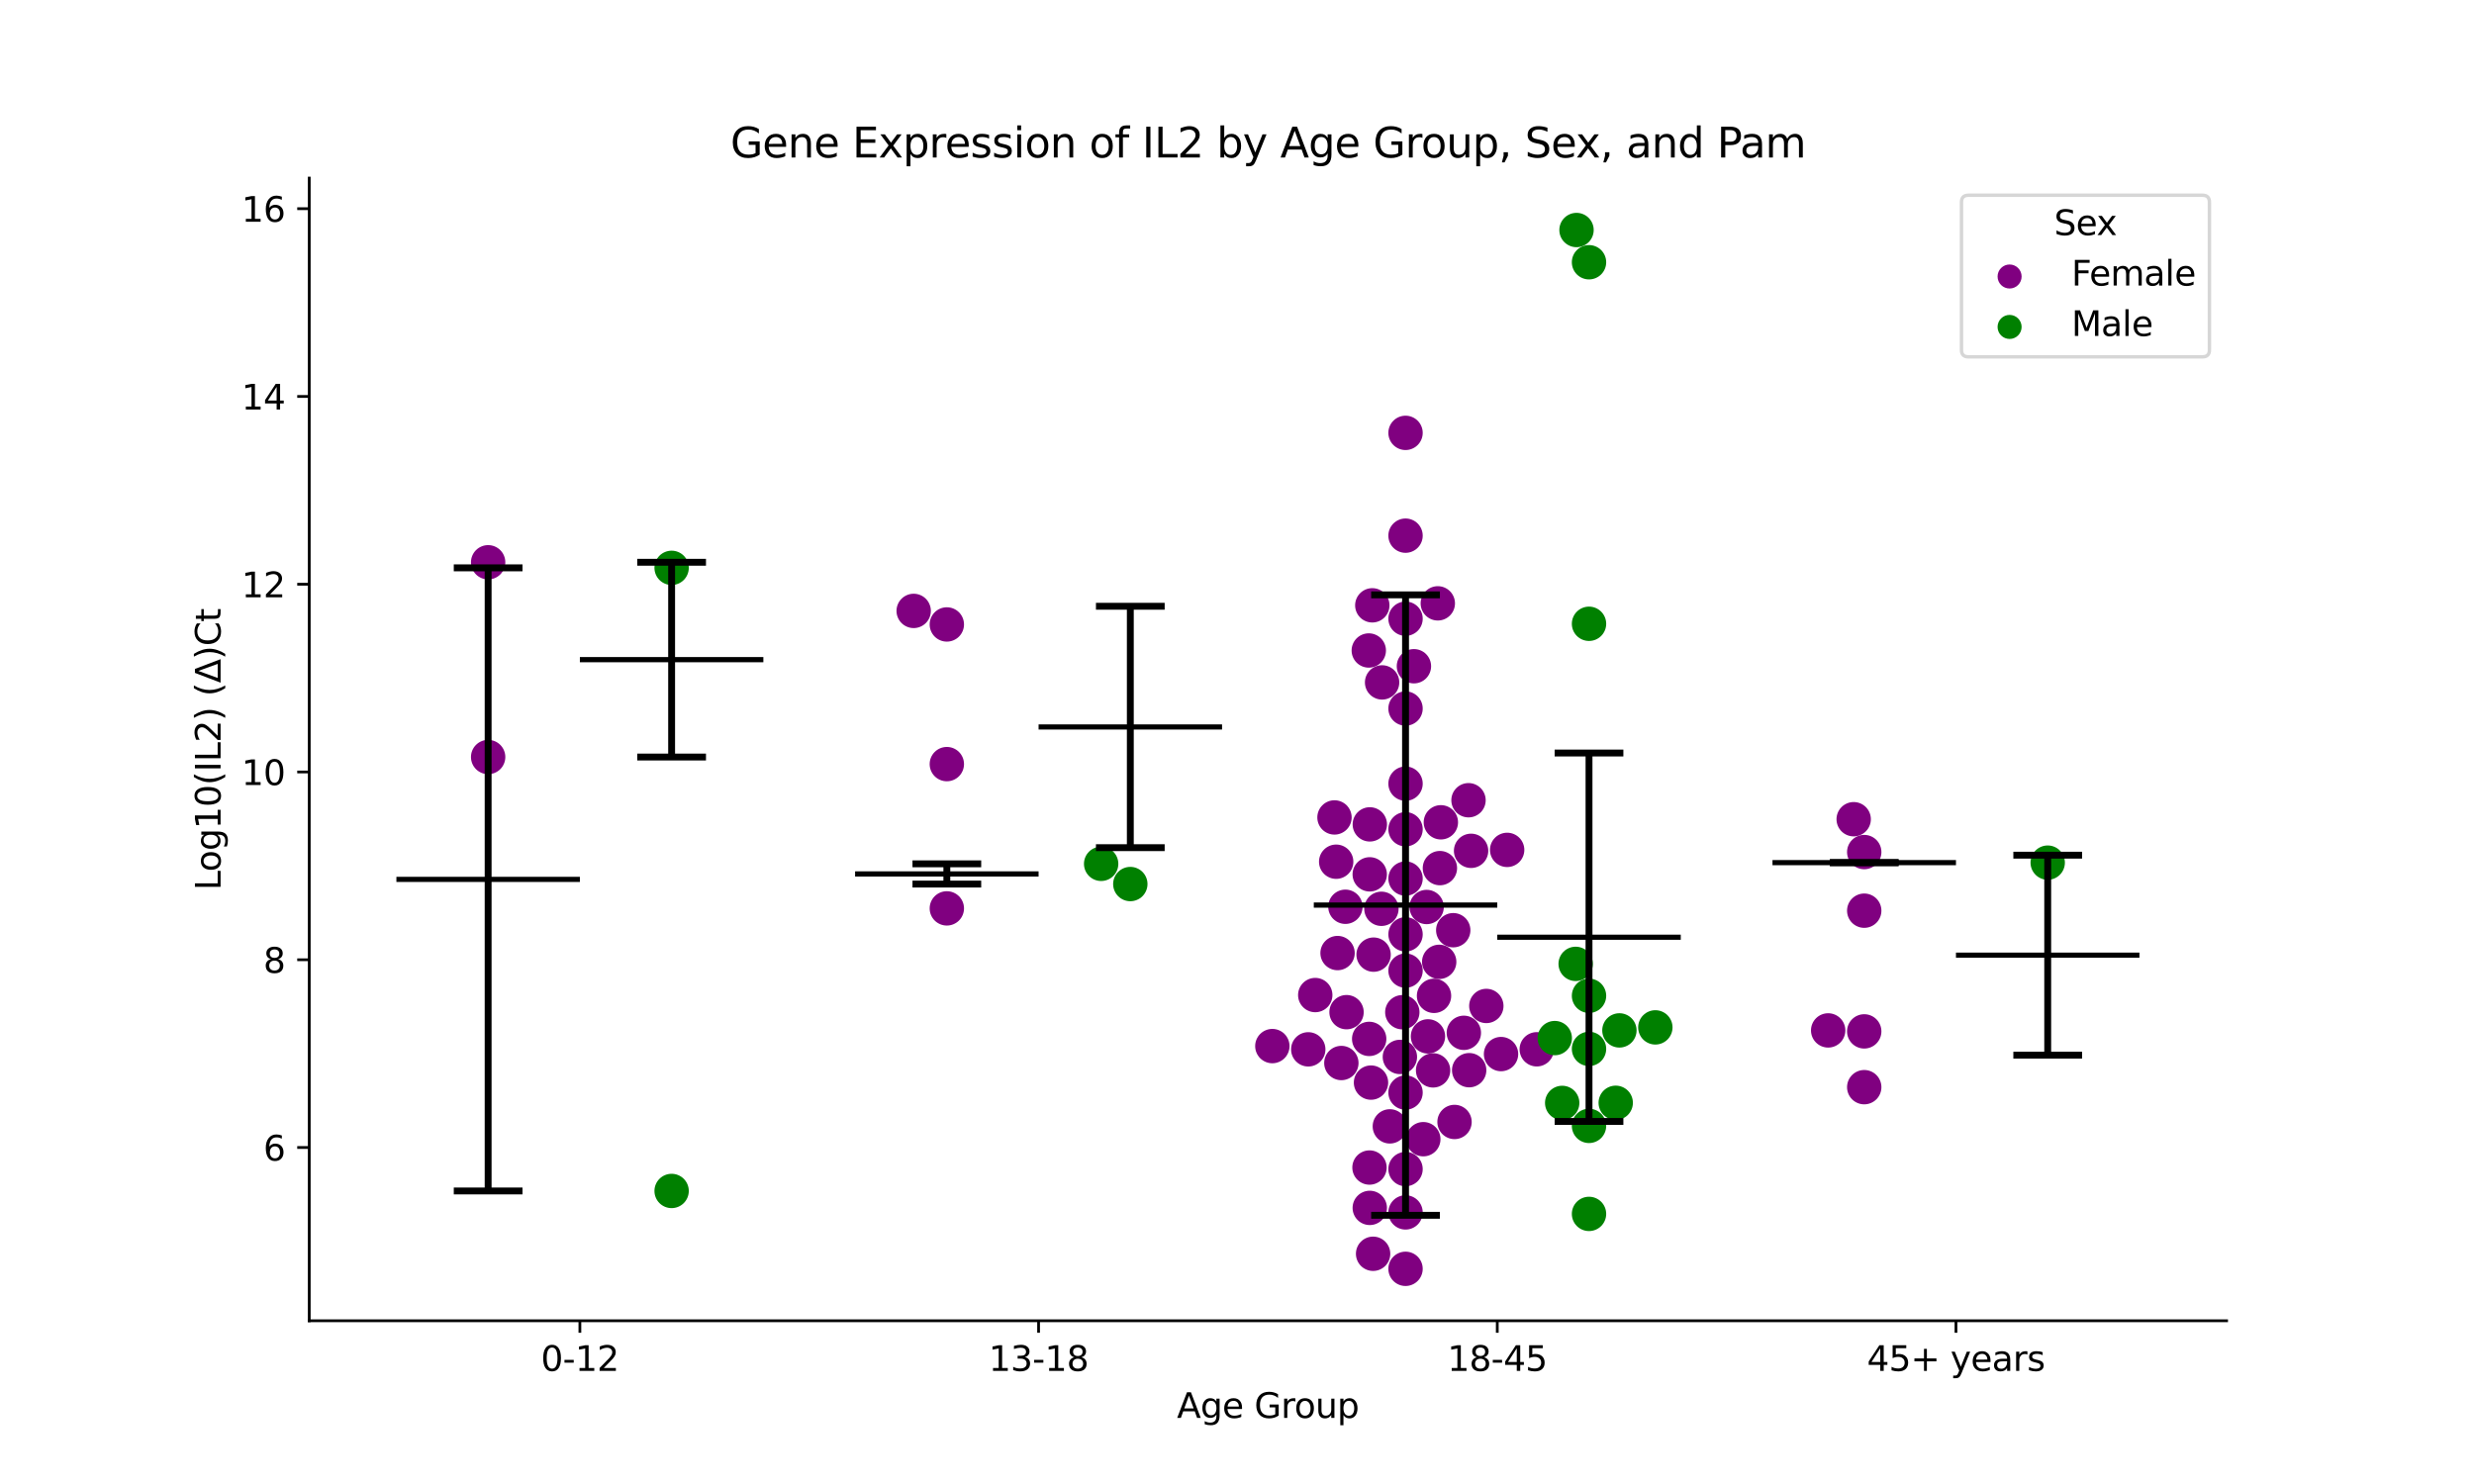 <?xml version="1.0" encoding="utf-8" standalone="no"?>
<!DOCTYPE svg PUBLIC "-//W3C//DTD SVG 1.1//EN"
  "http://www.w3.org/Graphics/SVG/1.1/DTD/svg11.dtd">
<svg xmlns:xlink="http://www.w3.org/1999/xlink" width="720pt" height="432pt" viewBox="0 0 720 432" xmlns="http://www.w3.org/2000/svg" version="1.1">
 <defs>
  <style type="text/css">*{stroke-linejoin: round; stroke-linecap: butt}</style>
 </defs>
 <g id="figure_1">
  <g id="patch_1">
   <path d="M 0 432 
L 720 432 
L 720 0 
L 0 0 
z
" style="fill: #ffffff"/>
  </g>
  <g id="axes_1">
   <g id="patch_2">
    <path d="M 90 384.48 
L 648 384.48 
L 648 51.84 
L 90 51.84 
z
" style="fill: #ffffff"/>
   </g>
   <g id="PathCollection_1">
    <defs>
     <path id="C0_0_9212356950" d="M 0 5 
C 1.326 5 2.598 4.473 3.536 3.536 
C 4.473 2.598 5 1.326 5 -0 
C 5 -1.326 4.473 -2.598 3.536 -3.536 
C 2.598 -4.473 1.326 -5 0 -5 
C -1.326 -5 -2.598 -4.473 -3.536 -3.536 
C -4.473 -2.598 -5 -1.326 -5 0 
C -5 1.326 -4.473 2.598 -3.536 3.536 
C -2.598 4.473 -1.326 5 0 5 
z
"/>
    </defs>
    <g clip-path="url(#pdb4de75dab)">
     <use xlink:href="#C0_0_9212356950" x="142.062" y="220.374" style="fill: #800080"/>
    </g>
    <g clip-path="url(#pdb4de75dab)">
     <use xlink:href="#C0_0_9212356950" x="142.062" y="163.682" style="fill: #800080"/>
    </g>
   </g>
   <g id="PathCollection_2">
    <defs>
     <path id="C1_0_48a89f3654" d="M 0 5 
C 1.326 5 2.598 4.473 3.536 3.536 
C 4.473 2.598 5 1.326 5 -0 
C 5 -1.326 4.473 -2.598 3.536 -3.536 
C 2.598 -4.473 1.326 -5 0 -5 
C -1.326 -5 -2.598 -4.473 -3.536 -3.536 
C -4.473 -2.598 -5 -1.326 -5 0 
C -5 1.326 -4.473 2.598 -3.536 3.536 
C -2.598 4.473 -1.326 5 0 5 
z
"/>
    </defs>
    <g clip-path="url(#pdb4de75dab)">
     <use xlink:href="#C1_0_48a89f3654" x="195.459" y="165.303" style="fill: #008000"/>
    </g>
    <g clip-path="url(#pdb4de75dab)">
     <use xlink:href="#C1_0_48a89f3654" x="195.459" y="346.694" style="fill: #008000"/>
    </g>
   </g>
   <g id="PathCollection_3">
    <defs>
     <path id="C2_0_6d6f085f78" d="M 0 5 
C 1.326 5 2.598 4.473 3.536 3.536 
C 4.473 2.598 5 1.326 5 -0 
C 5 -1.326 4.473 -2.598 3.536 -3.536 
C 2.598 -4.473 1.326 -5 0 -5 
C -1.326 -5 -2.598 -4.473 -3.536 -3.536 
C -4.473 -2.598 -5 -1.326 -5 0 
C -5 1.326 -4.473 2.598 -3.536 3.536 
C -2.598 4.473 -1.326 5 0 5 
z
"/>
    </defs>
    <g clip-path="url(#pdb4de75dab)">
     <use xlink:href="#C2_0_6d6f085f78" x="275.555" y="264.436" style="fill: #800080"/>
    </g>
    <g clip-path="url(#pdb4de75dab)">
     <use xlink:href="#C2_0_6d6f085f78" x="275.555" y="181.78" style="fill: #800080"/>
    </g>
    <g clip-path="url(#pdb4de75dab)">
     <use xlink:href="#C2_0_6d6f085f78" x="275.555" y="222.437" style="fill: #800080"/>
    </g>
    <g clip-path="url(#pdb4de75dab)">
     <use xlink:href="#C2_0_6d6f085f78" x="265.905" y="177.838" style="fill: #800080"/>
    </g>
   </g>
   <g id="PathCollection_4">
    <defs>
     <path id="C3_0_f3e80f60ce" d="M 0 5 
C 1.326 5 2.598 4.473 3.536 3.536 
C 4.473 2.598 5 1.326 5 -0 
C 5 -1.326 4.473 -2.598 3.536 -3.536 
C 2.598 -4.473 1.326 -5 0 -5 
C -1.326 -5 -2.598 -4.473 -3.536 -3.536 
C -4.473 -2.598 -5 -1.326 -5 0 
C -5 1.326 -4.473 2.598 -3.536 3.536 
C -2.598 4.473 -1.326 5 0 5 
z
"/>
    </defs>
    <g clip-path="url(#pdb4de75dab)">
     <use xlink:href="#C3_0_f3e80f60ce" x="320.463" y="251.467" style="fill: #008000"/>
    </g>
    <g clip-path="url(#pdb4de75dab)">
     <use xlink:href="#C3_0_f3e80f60ce" x="328.952" y="257.352" style="fill: #008000"/>
    </g>
   </g>
   <g id="PathCollection_5">
    <defs>
     <path id="C4_0_5f88e092a5" d="M 0 5 
C 1.326 5 2.598 4.473 3.536 3.536 
C 4.473 2.598 5 1.326 5 -0 
C 5 -1.326 4.473 -2.598 3.536 -3.536 
C 2.598 -4.473 1.326 -5 0 -5 
C -1.326 -5 -2.598 -4.473 -3.536 -3.536 
C -4.473 -2.598 -5 -1.326 -5 0 
C -5 1.326 -4.473 2.598 -3.536 3.536 
C -2.598 4.473 -1.326 5 0 5 
z
"/>
    </defs>
    <g clip-path="url(#pdb4de75dab)">
     <use xlink:href="#C4_0_5f88e092a5" x="399.377" y="176.214" style="fill: #800080"/>
    </g>
    <g clip-path="url(#pdb4de75dab)">
     <use xlink:href="#C4_0_5f88e092a5" x="411.49" y="193.944" style="fill: #800080"/>
    </g>
    <g clip-path="url(#pdb4de75dab)">
     <use xlink:href="#C4_0_5f88e092a5" x="409.048" y="228.126" style="fill: #800080"/>
    </g>
    <g clip-path="url(#pdb4de75dab)">
     <use xlink:href="#C4_0_5f88e092a5" x="417.339" y="289.896" style="fill: #800080"/>
    </g>
    <g clip-path="url(#pdb4de75dab)">
     <use xlink:href="#C4_0_5f88e092a5" x="407.404" y="307.681" style="fill: #800080"/>
    </g>
    <g clip-path="url(#pdb4de75dab)">
     <use xlink:href="#C4_0_5f88e092a5" x="409.048" y="241.4" style="fill: #800080"/>
    </g>
    <g clip-path="url(#pdb4de75dab)">
     <use xlink:href="#C4_0_5f88e092a5" x="398.353" y="189.36" style="fill: #800080"/>
    </g>
    <g clip-path="url(#pdb4de75dab)">
     <use xlink:href="#C4_0_5f88e092a5" x="414.222" y="331.625" style="fill: #800080"/>
    </g>
    <g clip-path="url(#pdb4de75dab)">
     <use xlink:href="#C4_0_5f88e092a5" x="399.753" y="277.902" style="fill: #800080"/>
    </g>
    <g clip-path="url(#pdb4de75dab)">
     <use xlink:href="#C4_0_5f88e092a5" x="409.048" y="271.992" style="fill: #800080"/>
    </g>
    <g clip-path="url(#pdb4de75dab)">
     <use xlink:href="#C4_0_5f88e092a5" x="409.048" y="206.257" style="fill: #800080"/>
    </g>
    <g clip-path="url(#pdb4de75dab)">
     <use xlink:href="#C4_0_5f88e092a5" x="418.44" y="175.639" style="fill: #800080"/>
    </g>
    <g clip-path="url(#pdb4de75dab)">
     <use xlink:href="#C4_0_5f88e092a5" x="389.264" y="277.441" style="fill: #800080"/>
    </g>
    <g clip-path="url(#pdb4de75dab)">
     <use xlink:href="#C4_0_5f88e092a5" x="391.547" y="263.964" style="fill: #800080"/>
    </g>
    <g clip-path="url(#pdb4de75dab)">
     <use xlink:href="#C4_0_5f88e092a5" x="409.048" y="155.932" style="fill: #800080"/>
    </g>
    <g clip-path="url(#pdb4de75dab)">
     <use xlink:href="#C4_0_5f88e092a5" x="370.286" y="304.523" style="fill: #800080"/>
    </g>
    <g clip-path="url(#pdb4de75dab)">
     <use xlink:href="#C4_0_5f88e092a5" x="436.84" y="306.847" style="fill: #800080"/>
    </g>
    <g clip-path="url(#pdb4de75dab)">
     <use xlink:href="#C4_0_5f88e092a5" x="398.639" y="351.623" style="fill: #800080"/>
    </g>
    <g clip-path="url(#pdb4de75dab)">
     <use xlink:href="#C4_0_5f88e092a5" x="409.048" y="180.109" style="fill: #800080"/>
    </g>
    <g clip-path="url(#pdb4de75dab)">
     <use xlink:href="#C4_0_5f88e092a5" x="390.371" y="309.45" style="fill: #800080"/>
    </g>
    <g clip-path="url(#pdb4de75dab)">
     <use xlink:href="#C4_0_5f88e092a5" x="419.331" y="239.376" style="fill: #800080"/>
    </g>
    <g clip-path="url(#pdb4de75dab)">
     <use xlink:href="#C4_0_5f88e092a5" x="422.931" y="270.787" style="fill: #800080"/>
    </g>
    <g clip-path="url(#pdb4de75dab)">
     <use xlink:href="#C4_0_5f88e092a5" x="402.227" y="198.654" style="fill: #800080"/>
    </g>
    <g clip-path="url(#pdb4de75dab)">
     <use xlink:href="#C4_0_5f88e092a5" x="398.627" y="254.526" style="fill: #800080"/>
    </g>
    <g clip-path="url(#pdb4de75dab)">
     <use xlink:href="#C4_0_5f88e092a5" x="398.654" y="239.981" style="fill: #800080"/>
    </g>
    <g clip-path="url(#pdb4de75dab)">
     <use xlink:href="#C4_0_5f88e092a5" x="417.067" y="311.593" style="fill: #800080"/>
    </g>
    <g clip-path="url(#pdb4de75dab)">
     <use xlink:href="#C4_0_5f88e092a5" x="380.738" y="305.47" style="fill: #800080"/>
    </g>
    <g clip-path="url(#pdb4de75dab)">
     <use xlink:href="#C4_0_5f88e092a5" x="426.018" y="300.658" style="fill: #800080"/>
    </g>
    <g clip-path="url(#pdb4de75dab)">
     <use xlink:href="#C4_0_5f88e092a5" x="398.559" y="339.876" style="fill: #800080"/>
    </g>
    <g clip-path="url(#pdb4de75dab)">
     <use xlink:href="#C4_0_5f88e092a5" x="409.048" y="126.01" style="fill: #800080"/>
    </g>
    <g clip-path="url(#pdb4de75dab)">
     <use xlink:href="#C4_0_5f88e092a5" x="402.028" y="264.555" style="fill: #800080"/>
    </g>
    <g clip-path="url(#pdb4de75dab)">
     <use xlink:href="#C4_0_5f88e092a5" x="409.048" y="340.327" style="fill: #800080"/>
    </g>
    <g clip-path="url(#pdb4de75dab)">
     <use xlink:href="#C4_0_5f88e092a5" x="409.048" y="369.36" style="fill: #800080"/>
    </g>
    <g clip-path="url(#pdb4de75dab)">
     <use xlink:href="#C4_0_5f88e092a5" x="404.482" y="327.892" style="fill: #800080"/>
    </g>
    <g clip-path="url(#pdb4de75dab)">
     <use xlink:href="#C4_0_5f88e092a5" x="428.125" y="247.681" style="fill: #800080"/>
    </g>
    <g clip-path="url(#pdb4de75dab)">
     <use xlink:href="#C4_0_5f88e092a5" x="382.773" y="289.666" style="fill: #800080"/>
    </g>
    <g clip-path="url(#pdb4de75dab)">
     <use xlink:href="#C4_0_5f88e092a5" x="419.051" y="252.713" style="fill: #800080"/>
    </g>
    <g clip-path="url(#pdb4de75dab)">
     <use xlink:href="#C4_0_5f88e092a5" x="391.879" y="294.645" style="fill: #800080"/>
    </g>
    <g clip-path="url(#pdb4de75dab)">
     <use xlink:href="#C4_0_5f88e092a5" x="418.844" y="279.999" style="fill: #800080"/>
    </g>
    <g clip-path="url(#pdb4de75dab)">
     <use xlink:href="#C4_0_5f88e092a5" x="388.371" y="237.959" style="fill: #800080"/>
    </g>
    <g clip-path="url(#pdb4de75dab)">
     <use xlink:href="#C4_0_5f88e092a5" x="388.862" y="250.85" style="fill: #800080"/>
    </g>
    <g clip-path="url(#pdb4de75dab)">
     <use xlink:href="#C4_0_5f88e092a5" x="423.306" y="326.609" style="fill: #800080"/>
    </g>
    <g clip-path="url(#pdb4de75dab)">
     <use xlink:href="#C4_0_5f88e092a5" x="427.567" y="311.538" style="fill: #800080"/>
    </g>
    <g clip-path="url(#pdb4de75dab)">
     <use xlink:href="#C4_0_5f88e092a5" x="432.563" y="292.839" style="fill: #800080"/>
    </g>
    <g clip-path="url(#pdb4de75dab)">
     <use xlink:href="#C4_0_5f88e092a5" x="415.574" y="301.695" style="fill: #800080"/>
    </g>
    <g clip-path="url(#pdb4de75dab)">
     <use xlink:href="#C4_0_5f88e092a5" x="408.109" y="294.663" style="fill: #800080"/>
    </g>
    <g clip-path="url(#pdb4de75dab)">
     <use xlink:href="#C4_0_5f88e092a5" x="409.048" y="318.048" style="fill: #800080"/>
    </g>
    <g clip-path="url(#pdb4de75dab)">
     <use xlink:href="#C4_0_5f88e092a5" x="398.999" y="315.15" style="fill: #800080"/>
    </g>
    <g clip-path="url(#pdb4de75dab)">
     <use xlink:href="#C4_0_5f88e092a5" x="409.048" y="352.936" style="fill: #800080"/>
    </g>
    <g clip-path="url(#pdb4de75dab)">
     <use xlink:href="#C4_0_5f88e092a5" x="438.621" y="247.406" style="fill: #800080"/>
    </g>
    <g clip-path="url(#pdb4de75dab)">
     <use xlink:href="#C4_0_5f88e092a5" x="427.377" y="232.951" style="fill: #800080"/>
    </g>
    <g clip-path="url(#pdb4de75dab)">
     <use xlink:href="#C4_0_5f88e092a5" x="399.609" y="364.98" style="fill: #800080"/>
    </g>
    <g clip-path="url(#pdb4de75dab)">
     <use xlink:href="#C4_0_5f88e092a5" x="398.468" y="302.431" style="fill: #800080"/>
    </g>
    <g clip-path="url(#pdb4de75dab)">
     <use xlink:href="#C4_0_5f88e092a5" x="415.19" y="264.031" style="fill: #800080"/>
    </g>
    <g clip-path="url(#pdb4de75dab)">
     <use xlink:href="#C4_0_5f88e092a5" x="409.048" y="255.753" style="fill: #800080"/>
    </g>
    <g clip-path="url(#pdb4de75dab)">
     <use xlink:href="#C4_0_5f88e092a5" x="447.238" y="305.454" style="fill: #800080"/>
    </g>
    <g clip-path="url(#pdb4de75dab)">
     <use xlink:href="#C4_0_5f88e092a5" x="409.048" y="282.554" style="fill: #800080"/>
    </g>
   </g>
   <g id="PathCollection_6">
    <defs>
     <path id="C5_0_29967a4e22" d="M 0 5 
C 1.326 5 2.598 4.473 3.536 3.536 
C 4.473 2.598 5 1.326 5 -0 
C 5 -1.326 4.473 -2.598 3.536 -3.536 
C 2.598 -4.473 1.326 -5 0 -5 
C -1.326 -5 -2.598 -4.473 -3.536 -3.536 
C -4.473 -2.598 -5 -1.326 -5 0 
C -5 1.326 -4.473 2.598 -3.536 3.536 
C -2.598 4.473 -1.326 5 0 5 
z
"/>
    </defs>
    <g clip-path="url(#pdb4de75dab)">
     <use xlink:href="#C5_0_29967a4e22" x="458.809" y="66.96" style="fill: #008000"/>
    </g>
    <g clip-path="url(#pdb4de75dab)">
     <use xlink:href="#C5_0_29967a4e22" x="471.291" y="299.954" style="fill: #008000"/>
    </g>
    <g clip-path="url(#pdb4de75dab)">
     <use xlink:href="#C5_0_29967a4e22" x="454.639" y="321.063" style="fill: #008000"/>
    </g>
    <g clip-path="url(#pdb4de75dab)">
     <use xlink:href="#C5_0_29967a4e22" x="458.561" y="280.589" style="fill: #008000"/>
    </g>
    <g clip-path="url(#pdb4de75dab)">
     <use xlink:href="#C5_0_29967a4e22" x="470.218" y="321.029" style="fill: #008000"/>
    </g>
    <g clip-path="url(#pdb4de75dab)">
     <use xlink:href="#C5_0_29967a4e22" x="462.445" y="76.341" style="fill: #008000"/>
    </g>
    <g clip-path="url(#pdb4de75dab)">
     <use xlink:href="#C5_0_29967a4e22" x="462.445" y="289.879" style="fill: #008000"/>
    </g>
    <g clip-path="url(#pdb4de75dab)">
     <use xlink:href="#C5_0_29967a4e22" x="462.445" y="181.587" style="fill: #008000"/>
    </g>
    <g clip-path="url(#pdb4de75dab)">
     <use xlink:href="#C5_0_29967a4e22" x="462.445" y="305.34" style="fill: #008000"/>
    </g>
    <g clip-path="url(#pdb4de75dab)">
     <use xlink:href="#C5_0_29967a4e22" x="481.751" y="299.076" style="fill: #008000"/>
    </g>
    <g clip-path="url(#pdb4de75dab)">
     <use xlink:href="#C5_0_29967a4e22" x="462.445" y="353.374" style="fill: #008000"/>
    </g>
    <g clip-path="url(#pdb4de75dab)">
     <use xlink:href="#C5_0_29967a4e22" x="462.445" y="327.751" style="fill: #008000"/>
    </g>
    <g clip-path="url(#pdb4de75dab)">
     <use xlink:href="#C5_0_29967a4e22" x="452.479" y="302.191" style="fill: #008000"/>
    </g>
   </g>
   <g id="PathCollection_7">
    <defs>
     <path id="C6_0_bb332055ee" d="M 0 5 
C 1.326 5 2.598 4.473 3.536 3.536 
C 4.473 2.598 5 1.326 5 -0 
C 5 -1.326 4.473 -2.598 3.536 -3.536 
C 2.598 -4.473 1.326 -5 0 -5 
C -1.326 -5 -2.598 -4.473 -3.536 -3.536 
C -4.473 -2.598 -5 -1.326 -5 0 
C -5 1.326 -4.473 2.598 -3.536 3.536 
C -2.598 4.473 -1.326 5 0 5 
z
"/>
    </defs>
    <g clip-path="url(#pdb4de75dab)">
     <use xlink:href="#C6_0_bb332055ee" x="542.541" y="316.48" style="fill: #800080"/>
    </g>
    <g clip-path="url(#pdb4de75dab)">
     <use xlink:href="#C6_0_bb332055ee" x="542.541" y="300.241" style="fill: #800080"/>
    </g>
    <g clip-path="url(#pdb4de75dab)">
     <use xlink:href="#C6_0_bb332055ee" x="542.541" y="248.04" style="fill: #800080"/>
    </g>
    <g clip-path="url(#pdb4de75dab)">
     <use xlink:href="#C6_0_bb332055ee" x="542.541" y="265.104" style="fill: #800080"/>
    </g>
    <g clip-path="url(#pdb4de75dab)">
     <use xlink:href="#C6_0_bb332055ee" x="539.472" y="238.477" style="fill: #800080"/>
    </g>
    <g clip-path="url(#pdb4de75dab)">
     <use xlink:href="#C6_0_bb332055ee" x="532.045" y="299.957" style="fill: #800080"/>
    </g>
   </g>
   <g id="PathCollection_8">
    <defs>
     <path id="ma4e8c7c281" d="M 0 5 
C 1.326 5 2.598 4.473 3.536 3.536 
C 4.473 2.598 5 1.326 5 0 
C 5 -1.326 4.473 -2.598 3.536 -3.536 
C 2.598 -4.473 1.326 -5 0 -5 
C -1.326 -5 -2.598 -4.473 -3.536 -3.536 
C -4.473 -2.598 -5 -1.326 -5 0 
C -5 1.326 -4.473 2.598 -3.536 3.536 
C -2.598 4.473 -1.326 5 0 5 
z
"/>
    </defs>
    <g clip-path="url(#pdb4de75dab)">
     <use xlink:href="#ma4e8c7c281" x="595.938" y="251.118" style="fill: #008000"/>
    </g>
   </g>
   <g id="PathCollection_9"/>
   <g id="PathCollection_10"/>
   <g id="matplotlib.axis_1">
    <g id="xtick_1">
     <g id="line2d_1">
      <defs>
       <path id="m988539a491" d="M 0 0 
L 0 3.5 
" style="stroke: #000000; stroke-width: 0.8"/>
      </defs>
      <g>
       <use xlink:href="#m988539a491" x="168.761" y="384.48" style="stroke: #000000; stroke-width: 0.8"/>
      </g>
     </g>
     <g id="text_1">
      <!-- 0-12 -->
      <g transform="translate(157.413 399.078) scale(0.1 -0.1)">
       <defs>
        <path id="DejaVuSans-30" d="M 2034 4250 
Q 1547 4250 1301 3770 
Q 1056 3291 1056 2328 
Q 1056 1369 1301 889 
Q 1547 409 2034 409 
Q 2525 409 2770 889 
Q 3016 1369 3016 2328 
Q 3016 3291 2770 3770 
Q 2525 4250 2034 4250 
z
M 2034 4750 
Q 2819 4750 3233 4129 
Q 3647 3509 3647 2328 
Q 3647 1150 3233 529 
Q 2819 -91 2034 -91 
Q 1250 -91 836 529 
Q 422 1150 422 2328 
Q 422 3509 836 4129 
Q 1250 4750 2034 4750 
z
" transform="scale(0.016)"/>
        <path id="DejaVuSans-2d" d="M 313 2009 
L 1997 2009 
L 1997 1497 
L 313 1497 
L 313 2009 
z
" transform="scale(0.016)"/>
        <path id="DejaVuSans-31" d="M 794 531 
L 1825 531 
L 1825 4091 
L 703 3866 
L 703 4441 
L 1819 4666 
L 2450 4666 
L 2450 531 
L 3481 531 
L 3481 0 
L 794 0 
L 794 531 
z
" transform="scale(0.016)"/>
        <path id="DejaVuSans-32" d="M 1228 531 
L 3431 531 
L 3431 0 
L 469 0 
L 469 531 
Q 828 903 1448 1529 
Q 2069 2156 2228 2338 
Q 2531 2678 2651 2914 
Q 2772 3150 2772 3378 
Q 2772 3750 2511 3984 
Q 2250 4219 1831 4219 
Q 1534 4219 1204 4116 
Q 875 4013 500 3803 
L 500 4441 
Q 881 4594 1212 4672 
Q 1544 4750 1819 4750 
Q 2544 4750 2975 4387 
Q 3406 4025 3406 3419 
Q 3406 3131 3298 2873 
Q 3191 2616 2906 2266 
Q 2828 2175 2409 1742 
Q 1991 1309 1228 531 
z
" transform="scale(0.016)"/>
       </defs>
       <use xlink:href="#DejaVuSans-30"/>
       <use xlink:href="#DejaVuSans-2d" x="63.623"/>
       <use xlink:href="#DejaVuSans-31" x="99.707"/>
       <use xlink:href="#DejaVuSans-32" x="163.33"/>
      </g>
     </g>
    </g>
    <g id="xtick_2">
     <g id="line2d_2">
      <g>
       <use xlink:href="#m988539a491" x="302.254" y="384.48" style="stroke: #000000; stroke-width: 0.8"/>
      </g>
     </g>
     <g id="text_2">
      <!-- 13-18 -->
      <g transform="translate(287.725 399.078) scale(0.1 -0.1)">
       <defs>
        <path id="DejaVuSans-33" d="M 2597 2516 
Q 3050 2419 3304 2112 
Q 3559 1806 3559 1356 
Q 3559 666 3084 287 
Q 2609 -91 1734 -91 
Q 1441 -91 1130 -33 
Q 819 25 488 141 
L 488 750 
Q 750 597 1062 519 
Q 1375 441 1716 441 
Q 2309 441 2620 675 
Q 2931 909 2931 1356 
Q 2931 1769 2642 2001 
Q 2353 2234 1838 2234 
L 1294 2234 
L 1294 2753 
L 1863 2753 
Q 2328 2753 2575 2939 
Q 2822 3125 2822 3475 
Q 2822 3834 2567 4026 
Q 2313 4219 1838 4219 
Q 1578 4219 1281 4162 
Q 984 4106 628 3988 
L 628 4550 
Q 988 4650 1302 4700 
Q 1616 4750 1894 4750 
Q 2613 4750 3031 4423 
Q 3450 4097 3450 3541 
Q 3450 3153 3228 2886 
Q 3006 2619 2597 2516 
z
" transform="scale(0.016)"/>
        <path id="DejaVuSans-38" d="M 2034 2216 
Q 1584 2216 1326 1975 
Q 1069 1734 1069 1313 
Q 1069 891 1326 650 
Q 1584 409 2034 409 
Q 2484 409 2743 651 
Q 3003 894 3003 1313 
Q 3003 1734 2745 1975 
Q 2488 2216 2034 2216 
z
M 1403 2484 
Q 997 2584 770 2862 
Q 544 3141 544 3541 
Q 544 4100 942 4425 
Q 1341 4750 2034 4750 
Q 2731 4750 3128 4425 
Q 3525 4100 3525 3541 
Q 3525 3141 3298 2862 
Q 3072 2584 2669 2484 
Q 3125 2378 3379 2068 
Q 3634 1759 3634 1313 
Q 3634 634 3220 271 
Q 2806 -91 2034 -91 
Q 1263 -91 848 271 
Q 434 634 434 1313 
Q 434 1759 690 2068 
Q 947 2378 1403 2484 
z
M 1172 3481 
Q 1172 3119 1398 2916 
Q 1625 2713 2034 2713 
Q 2441 2713 2670 2916 
Q 2900 3119 2900 3481 
Q 2900 3844 2670 4047 
Q 2441 4250 2034 4250 
Q 1625 4250 1398 4047 
Q 1172 3844 1172 3481 
z
" transform="scale(0.016)"/>
       </defs>
       <use xlink:href="#DejaVuSans-31"/>
       <use xlink:href="#DejaVuSans-33" x="63.623"/>
       <use xlink:href="#DejaVuSans-2d" x="127.246"/>
       <use xlink:href="#DejaVuSans-31" x="163.33"/>
       <use xlink:href="#DejaVuSans-38" x="226.953"/>
      </g>
     </g>
    </g>
    <g id="xtick_3">
     <g id="line2d_3">
      <g>
       <use xlink:href="#m988539a491" x="435.746" y="384.48" style="stroke: #000000; stroke-width: 0.8"/>
      </g>
     </g>
     <g id="text_3">
      <!-- 18-45 -->
      <g transform="translate(421.218 399.078) scale(0.1 -0.1)">
       <defs>
        <path id="DejaVuSans-34" d="M 2419 4116 
L 825 1625 
L 2419 1625 
L 2419 4116 
z
M 2253 4666 
L 3047 4666 
L 3047 1625 
L 3713 1625 
L 3713 1100 
L 3047 1100 
L 3047 0 
L 2419 0 
L 2419 1100 
L 313 1100 
L 313 1709 
L 2253 4666 
z
" transform="scale(0.016)"/>
        <path id="DejaVuSans-35" d="M 691 4666 
L 3169 4666 
L 3169 4134 
L 1269 4134 
L 1269 2991 
Q 1406 3038 1543 3061 
Q 1681 3084 1819 3084 
Q 2600 3084 3056 2656 
Q 3513 2228 3513 1497 
Q 3513 744 3044 326 
Q 2575 -91 1722 -91 
Q 1428 -91 1123 -41 
Q 819 9 494 109 
L 494 744 
Q 775 591 1075 516 
Q 1375 441 1709 441 
Q 2250 441 2565 725 
Q 2881 1009 2881 1497 
Q 2881 1984 2565 2268 
Q 2250 2553 1709 2553 
Q 1456 2553 1204 2497 
Q 953 2441 691 2322 
L 691 4666 
z
" transform="scale(0.016)"/>
       </defs>
       <use xlink:href="#DejaVuSans-31"/>
       <use xlink:href="#DejaVuSans-38" x="63.623"/>
       <use xlink:href="#DejaVuSans-2d" x="127.246"/>
       <use xlink:href="#DejaVuSans-34" x="163.33"/>
       <use xlink:href="#DejaVuSans-35" x="226.953"/>
      </g>
     </g>
    </g>
    <g id="xtick_4">
     <g id="line2d_4">
      <g>
       <use xlink:href="#m988539a491" x="569.239" y="384.48" style="stroke: #000000; stroke-width: 0.8"/>
      </g>
     </g>
     <g id="text_4">
      <!-- 45+ years -->
      <g transform="translate(543.338 399.078) scale(0.1 -0.1)">
       <defs>
        <path id="DejaVuSans-2b" d="M 2944 4013 
L 2944 2272 
L 4684 2272 
L 4684 1741 
L 2944 1741 
L 2944 0 
L 2419 0 
L 2419 1741 
L 678 1741 
L 678 2272 
L 2419 2272 
L 2419 4013 
L 2944 4013 
z
" transform="scale(0.016)"/>
        <path id="DejaVuSans-20" transform="scale(0.016)"/>
        <path id="DejaVuSans-79" d="M 2059 -325 
Q 1816 -950 1584 -1140 
Q 1353 -1331 966 -1331 
L 506 -1331 
L 506 -850 
L 844 -850 
Q 1081 -850 1212 -737 
Q 1344 -625 1503 -206 
L 1606 56 
L 191 3500 
L 800 3500 
L 1894 763 
L 2988 3500 
L 3597 3500 
L 2059 -325 
z
" transform="scale(0.016)"/>
        <path id="DejaVuSans-65" d="M 3597 1894 
L 3597 1613 
L 953 1613 
Q 991 1019 1311 708 
Q 1631 397 2203 397 
Q 2534 397 2845 478 
Q 3156 559 3463 722 
L 3463 178 
Q 3153 47 2828 -22 
Q 2503 -91 2169 -91 
Q 1331 -91 842 396 
Q 353 884 353 1716 
Q 353 2575 817 3079 
Q 1281 3584 2069 3584 
Q 2775 3584 3186 3129 
Q 3597 2675 3597 1894 
z
M 3022 2063 
Q 3016 2534 2758 2815 
Q 2500 3097 2075 3097 
Q 1594 3097 1305 2825 
Q 1016 2553 972 2059 
L 3022 2063 
z
" transform="scale(0.016)"/>
        <path id="DejaVuSans-61" d="M 2194 1759 
Q 1497 1759 1228 1600 
Q 959 1441 959 1056 
Q 959 750 1161 570 
Q 1363 391 1709 391 
Q 2188 391 2477 730 
Q 2766 1069 2766 1631 
L 2766 1759 
L 2194 1759 
z
M 3341 1997 
L 3341 0 
L 2766 0 
L 2766 531 
Q 2569 213 2275 61 
Q 1981 -91 1556 -91 
Q 1019 -91 701 211 
Q 384 513 384 1019 
Q 384 1609 779 1909 
Q 1175 2209 1959 2209 
L 2766 2209 
L 2766 2266 
Q 2766 2663 2505 2880 
Q 2244 3097 1772 3097 
Q 1472 3097 1187 3025 
Q 903 2953 641 2809 
L 641 3341 
Q 956 3463 1253 3523 
Q 1550 3584 1831 3584 
Q 2591 3584 2966 3190 
Q 3341 2797 3341 1997 
z
" transform="scale(0.016)"/>
        <path id="DejaVuSans-72" d="M 2631 2963 
Q 2534 3019 2420 3045 
Q 2306 3072 2169 3072 
Q 1681 3072 1420 2755 
Q 1159 2438 1159 1844 
L 1159 0 
L 581 0 
L 581 3500 
L 1159 3500 
L 1159 2956 
Q 1341 3275 1631 3429 
Q 1922 3584 2338 3584 
Q 2397 3584 2469 3576 
Q 2541 3569 2628 3553 
L 2631 2963 
z
" transform="scale(0.016)"/>
        <path id="DejaVuSans-73" d="M 2834 3397 
L 2834 2853 
Q 2591 2978 2328 3040 
Q 2066 3103 1784 3103 
Q 1356 3103 1142 2972 
Q 928 2841 928 2578 
Q 928 2378 1081 2264 
Q 1234 2150 1697 2047 
L 1894 2003 
Q 2506 1872 2764 1633 
Q 3022 1394 3022 966 
Q 3022 478 2636 193 
Q 2250 -91 1575 -91 
Q 1294 -91 989 -36 
Q 684 19 347 128 
L 347 722 
Q 666 556 975 473 
Q 1284 391 1588 391 
Q 1994 391 2212 530 
Q 2431 669 2431 922 
Q 2431 1156 2273 1281 
Q 2116 1406 1581 1522 
L 1381 1569 
Q 847 1681 609 1914 
Q 372 2147 372 2553 
Q 372 3047 722 3315 
Q 1072 3584 1716 3584 
Q 2034 3584 2315 3537 
Q 2597 3491 2834 3397 
z
" transform="scale(0.016)"/>
       </defs>
       <use xlink:href="#DejaVuSans-34"/>
       <use xlink:href="#DejaVuSans-35" x="63.623"/>
       <use xlink:href="#DejaVuSans-2b" x="127.246"/>
       <use xlink:href="#DejaVuSans-20" x="211.035"/>
       <use xlink:href="#DejaVuSans-79" x="242.822"/>
       <use xlink:href="#DejaVuSans-65" x="302.002"/>
       <use xlink:href="#DejaVuSans-61" x="363.525"/>
       <use xlink:href="#DejaVuSans-72" x="424.805"/>
       <use xlink:href="#DejaVuSans-73" x="465.918"/>
      </g>
     </g>
    </g>
    <g id="text_5">
     <!-- Age Group -->
     <g transform="translate(342.52 412.757) scale(0.1 -0.1)">
      <defs>
       <path id="DejaVuSans-41" d="M 2188 4044 
L 1331 1722 
L 3047 1722 
L 2188 4044 
z
M 1831 4666 
L 2547 4666 
L 4325 0 
L 3669 0 
L 3244 1197 
L 1141 1197 
L 716 0 
L 50 0 
L 1831 4666 
z
" transform="scale(0.016)"/>
       <path id="DejaVuSans-67" d="M 2906 1791 
Q 2906 2416 2648 2759 
Q 2391 3103 1925 3103 
Q 1463 3103 1205 2759 
Q 947 2416 947 1791 
Q 947 1169 1205 825 
Q 1463 481 1925 481 
Q 2391 481 2648 825 
Q 2906 1169 2906 1791 
z
M 3481 434 
Q 3481 -459 3084 -895 
Q 2688 -1331 1869 -1331 
Q 1566 -1331 1297 -1286 
Q 1028 -1241 775 -1147 
L 775 -588 
Q 1028 -725 1275 -790 
Q 1522 -856 1778 -856 
Q 2344 -856 2625 -561 
Q 2906 -266 2906 331 
L 2906 616 
Q 2728 306 2450 153 
Q 2172 0 1784 0 
Q 1141 0 747 490 
Q 353 981 353 1791 
Q 353 2603 747 3093 
Q 1141 3584 1784 3584 
Q 2172 3584 2450 3431 
Q 2728 3278 2906 2969 
L 2906 3500 
L 3481 3500 
L 3481 434 
z
" transform="scale(0.016)"/>
       <path id="DejaVuSans-47" d="M 3809 666 
L 3809 1919 
L 2778 1919 
L 2778 2438 
L 4434 2438 
L 4434 434 
Q 4069 175 3628 42 
Q 3188 -91 2688 -91 
Q 1594 -91 976 548 
Q 359 1188 359 2328 
Q 359 3472 976 4111 
Q 1594 4750 2688 4750 
Q 3144 4750 3555 4637 
Q 3966 4525 4313 4306 
L 4313 3634 
Q 3963 3931 3569 4081 
Q 3175 4231 2741 4231 
Q 1884 4231 1454 3753 
Q 1025 3275 1025 2328 
Q 1025 1384 1454 906 
Q 1884 428 2741 428 
Q 3075 428 3337 486 
Q 3600 544 3809 666 
z
" transform="scale(0.016)"/>
       <path id="DejaVuSans-6f" d="M 1959 3097 
Q 1497 3097 1228 2736 
Q 959 2375 959 1747 
Q 959 1119 1226 758 
Q 1494 397 1959 397 
Q 2419 397 2687 759 
Q 2956 1122 2956 1747 
Q 2956 2369 2687 2733 
Q 2419 3097 1959 3097 
z
M 1959 3584 
Q 2709 3584 3137 3096 
Q 3566 2609 3566 1747 
Q 3566 888 3137 398 
Q 2709 -91 1959 -91 
Q 1206 -91 779 398 
Q 353 888 353 1747 
Q 353 2609 779 3096 
Q 1206 3584 1959 3584 
z
" transform="scale(0.016)"/>
       <path id="DejaVuSans-75" d="M 544 1381 
L 544 3500 
L 1119 3500 
L 1119 1403 
Q 1119 906 1312 657 
Q 1506 409 1894 409 
Q 2359 409 2629 706 
Q 2900 1003 2900 1516 
L 2900 3500 
L 3475 3500 
L 3475 0 
L 2900 0 
L 2900 538 
Q 2691 219 2414 64 
Q 2138 -91 1772 -91 
Q 1169 -91 856 284 
Q 544 659 544 1381 
z
M 1991 3584 
L 1991 3584 
z
" transform="scale(0.016)"/>
       <path id="DejaVuSans-70" d="M 1159 525 
L 1159 -1331 
L 581 -1331 
L 581 3500 
L 1159 3500 
L 1159 2969 
Q 1341 3281 1617 3432 
Q 1894 3584 2278 3584 
Q 2916 3584 3314 3078 
Q 3713 2572 3713 1747 
Q 3713 922 3314 415 
Q 2916 -91 2278 -91 
Q 1894 -91 1617 61 
Q 1341 213 1159 525 
z
M 3116 1747 
Q 3116 2381 2855 2742 
Q 2594 3103 2138 3103 
Q 1681 3103 1420 2742 
Q 1159 2381 1159 1747 
Q 1159 1113 1420 752 
Q 1681 391 2138 391 
Q 2594 391 2855 752 
Q 3116 1113 3116 1747 
z
" transform="scale(0.016)"/>
      </defs>
      <use xlink:href="#DejaVuSans-41"/>
      <use xlink:href="#DejaVuSans-67" x="68.408"/>
      <use xlink:href="#DejaVuSans-65" x="131.885"/>
      <use xlink:href="#DejaVuSans-20" x="193.408"/>
      <use xlink:href="#DejaVuSans-47" x="225.195"/>
      <use xlink:href="#DejaVuSans-72" x="302.686"/>
      <use xlink:href="#DejaVuSans-6f" x="341.549"/>
      <use xlink:href="#DejaVuSans-75" x="402.73"/>
      <use xlink:href="#DejaVuSans-70" x="466.109"/>
     </g>
    </g>
   </g>
   <g id="matplotlib.axis_2">
    <g id="ytick_1">
     <g id="line2d_5">
      <defs>
       <path id="mdc037c7dc0" d="M 0 0 
L -3.5 0 
" style="stroke: #000000; stroke-width: 0.8"/>
      </defs>
      <g>
       <use xlink:href="#mdc037c7dc0" x="90" y="334.046" style="stroke: #000000; stroke-width: 0.8"/>
      </g>
     </g>
     <g id="text_6">
      <!-- 6 -->
      <g transform="translate(76.638 337.845) scale(0.1 -0.1)">
       <defs>
        <path id="DejaVuSans-36" d="M 2113 2584 
Q 1688 2584 1439 2293 
Q 1191 2003 1191 1497 
Q 1191 994 1439 701 
Q 1688 409 2113 409 
Q 2538 409 2786 701 
Q 3034 994 3034 1497 
Q 3034 2003 2786 2293 
Q 2538 2584 2113 2584 
z
M 3366 4563 
L 3366 3988 
Q 3128 4100 2886 4159 
Q 2644 4219 2406 4219 
Q 1781 4219 1451 3797 
Q 1122 3375 1075 2522 
Q 1259 2794 1537 2939 
Q 1816 3084 2150 3084 
Q 2853 3084 3261 2657 
Q 3669 2231 3669 1497 
Q 3669 778 3244 343 
Q 2819 -91 2113 -91 
Q 1303 -91 875 529 
Q 447 1150 447 2328 
Q 447 3434 972 4092 
Q 1497 4750 2381 4750 
Q 2619 4750 2861 4703 
Q 3103 4656 3366 4563 
z
" transform="scale(0.016)"/>
       </defs>
       <use xlink:href="#DejaVuSans-36"/>
      </g>
     </g>
    </g>
    <g id="ytick_2">
     <g id="line2d_6">
      <g>
       <use xlink:href="#mdc037c7dc0" x="90" y="279.387" style="stroke: #000000; stroke-width: 0.8"/>
      </g>
     </g>
     <g id="text_7">
      <!-- 8 -->
      <g transform="translate(76.638 283.186) scale(0.1 -0.1)">
       <use xlink:href="#DejaVuSans-38"/>
      </g>
     </g>
    </g>
    <g id="ytick_3">
     <g id="line2d_7">
      <g>
       <use xlink:href="#mdc037c7dc0" x="90" y="224.727" style="stroke: #000000; stroke-width: 0.8"/>
      </g>
     </g>
     <g id="text_8">
      <!-- 10 -->
      <g transform="translate(70.275 228.526) scale(0.1 -0.1)">
       <use xlink:href="#DejaVuSans-31"/>
       <use xlink:href="#DejaVuSans-30" x="63.623"/>
      </g>
     </g>
    </g>
    <g id="ytick_4">
     <g id="line2d_8">
      <g>
       <use xlink:href="#mdc037c7dc0" x="90" y="170.067" style="stroke: #000000; stroke-width: 0.8"/>
      </g>
     </g>
     <g id="text_9">
      <!-- 12 -->
      <g transform="translate(70.275 173.867) scale(0.1 -0.1)">
       <use xlink:href="#DejaVuSans-31"/>
       <use xlink:href="#DejaVuSans-32" x="63.623"/>
      </g>
     </g>
    </g>
    <g id="ytick_5">
     <g id="line2d_9">
      <g>
       <use xlink:href="#mdc037c7dc0" x="90" y="115.408" style="stroke: #000000; stroke-width: 0.8"/>
      </g>
     </g>
     <g id="text_10">
      <!-- 14 -->
      <g transform="translate(70.275 119.207) scale(0.1 -0.1)">
       <use xlink:href="#DejaVuSans-31"/>
       <use xlink:href="#DejaVuSans-34" x="63.623"/>
      </g>
     </g>
    </g>
    <g id="ytick_6">
     <g id="line2d_10">
      <g>
       <use xlink:href="#mdc037c7dc0" x="90" y="60.748" style="stroke: #000000; stroke-width: 0.8"/>
      </g>
     </g>
     <g id="text_11">
      <!-- 16 -->
      <g transform="translate(70.275 64.548) scale(0.1 -0.1)">
       <use xlink:href="#DejaVuSans-31"/>
       <use xlink:href="#DejaVuSans-36" x="63.623"/>
      </g>
     </g>
    </g>
    <g id="text_12">
     <!-- Log10(IL2) (Δ)Ct -->
     <g transform="translate(64.195 259.161) rotate(-90) scale(0.1 -0.1)">
      <defs>
       <path id="DejaVuSans-4c" d="M 628 4666 
L 1259 4666 
L 1259 531 
L 3531 531 
L 3531 0 
L 628 0 
L 628 4666 
z
" transform="scale(0.016)"/>
       <path id="DejaVuSans-28" d="M 1984 4856 
Q 1566 4138 1362 3434 
Q 1159 2731 1159 2009 
Q 1159 1288 1364 580 
Q 1569 -128 1984 -844 
L 1484 -844 
Q 1016 -109 783 600 
Q 550 1309 550 2009 
Q 550 2706 781 3412 
Q 1013 4119 1484 4856 
L 1984 4856 
z
" transform="scale(0.016)"/>
       <path id="DejaVuSans-49" d="M 628 4666 
L 1259 4666 
L 1259 0 
L 628 0 
L 628 4666 
z
" transform="scale(0.016)"/>
       <path id="DejaVuSans-29" d="M 513 4856 
L 1013 4856 
Q 1481 4119 1714 3412 
Q 1947 2706 1947 2009 
Q 1947 1309 1714 600 
Q 1481 -109 1013 -844 
L 513 -844 
Q 928 -128 1133 580 
Q 1338 1288 1338 2009 
Q 1338 2731 1133 3434 
Q 928 4138 513 4856 
z
" transform="scale(0.016)"/>
       <path id="DejaVuSans-394" d="M 2188 4044 
L 906 525 
L 3472 525 
L 2188 4044 
z
M 50 0 
L 1831 4666 
L 2547 4666 
L 4325 0 
L 50 0 
z
" transform="scale(0.016)"/>
       <path id="DejaVuSans-43" d="M 4122 4306 
L 4122 3641 
Q 3803 3938 3442 4084 
Q 3081 4231 2675 4231 
Q 1875 4231 1450 3742 
Q 1025 3253 1025 2328 
Q 1025 1406 1450 917 
Q 1875 428 2675 428 
Q 3081 428 3442 575 
Q 3803 722 4122 1019 
L 4122 359 
Q 3791 134 3420 21 
Q 3050 -91 2638 -91 
Q 1578 -91 968 557 
Q 359 1206 359 2328 
Q 359 3453 968 4101 
Q 1578 4750 2638 4750 
Q 3056 4750 3426 4639 
Q 3797 4528 4122 4306 
z
" transform="scale(0.016)"/>
       <path id="DejaVuSans-74" d="M 1172 4494 
L 1172 3500 
L 2356 3500 
L 2356 3053 
L 1172 3053 
L 1172 1153 
Q 1172 725 1289 603 
Q 1406 481 1766 481 
L 2356 481 
L 2356 0 
L 1766 0 
Q 1100 0 847 248 
Q 594 497 594 1153 
L 594 3053 
L 172 3053 
L 172 3500 
L 594 3500 
L 594 4494 
L 1172 4494 
z
" transform="scale(0.016)"/>
      </defs>
      <use xlink:href="#DejaVuSans-4c"/>
      <use xlink:href="#DejaVuSans-6f" x="53.963"/>
      <use xlink:href="#DejaVuSans-67" x="115.145"/>
      <use xlink:href="#DejaVuSans-31" x="178.621"/>
      <use xlink:href="#DejaVuSans-30" x="242.244"/>
      <use xlink:href="#DejaVuSans-28" x="305.867"/>
      <use xlink:href="#DejaVuSans-49" x="344.881"/>
      <use xlink:href="#DejaVuSans-4c" x="374.373"/>
      <use xlink:href="#DejaVuSans-32" x="430.086"/>
      <use xlink:href="#DejaVuSans-29" x="493.709"/>
      <use xlink:href="#DejaVuSans-20" x="532.723"/>
      <use xlink:href="#DejaVuSans-28" x="564.51"/>
      <use xlink:href="#DejaVuSans-394" x="603.523"/>
      <use xlink:href="#DejaVuSans-29" x="671.932"/>
      <use xlink:href="#DejaVuSans-43" x="710.945"/>
      <use xlink:href="#DejaVuSans-74" x="780.77"/>
     </g>
    </g>
   </g>
   <g id="LineCollection_1">
    <path d="M 142.062 346.694 
L 142.062 165.303 
" clip-path="url(#pdb4de75dab)" style="fill: none; stroke: #000000; stroke-width: 2"/>
   </g>
   <g id="line2d_11">
    <defs>
     <path id="m657fd74fbf" d="M 10 0 
L -10 -0 
" style="stroke: #000000; stroke-width: 2"/>
    </defs>
    <g clip-path="url(#pdb4de75dab)">
     <use xlink:href="#m657fd74fbf" x="142.062" y="346.694" style="stroke: #000000; stroke-width: 2"/>
    </g>
   </g>
   <g id="line2d_12">
    <g clip-path="url(#pdb4de75dab)">
     <use xlink:href="#m657fd74fbf" x="142.062" y="165.303" style="stroke: #000000; stroke-width: 2"/>
    </g>
   </g>
   <g id="LineCollection_2">
    <path d="M 115.364 255.999 
L 168.761 255.999 
" clip-path="url(#pdb4de75dab)" style="fill: none; stroke: #000000; stroke-width: 1.5"/>
   </g>
   <g id="LineCollection_3">
    <path d="M 195.459 220.374 
L 195.459 163.682 
" clip-path="url(#pdb4de75dab)" style="fill: none; stroke: #000000; stroke-width: 2"/>
   </g>
   <g id="line2d_13">
    <g clip-path="url(#pdb4de75dab)">
     <use xlink:href="#m657fd74fbf" x="195.459" y="220.374" style="stroke: #000000; stroke-width: 2"/>
    </g>
   </g>
   <g id="line2d_14">
    <g clip-path="url(#pdb4de75dab)">
     <use xlink:href="#m657fd74fbf" x="195.459" y="163.682" style="stroke: #000000; stroke-width: 2"/>
    </g>
   </g>
   <g id="LineCollection_4">
    <path d="M 168.761 192.028 
L 222.158 192.028 
" clip-path="url(#pdb4de75dab)" style="fill: none; stroke: #000000; stroke-width: 1.5"/>
   </g>
   <g id="LineCollection_5">
    <path d="M 275.555 257.352 
L 275.555 251.467 
" clip-path="url(#pdb4de75dab)" style="fill: none; stroke: #000000; stroke-width: 2"/>
   </g>
   <g id="line2d_15">
    <g clip-path="url(#pdb4de75dab)">
     <use xlink:href="#m657fd74fbf" x="275.555" y="257.352" style="stroke: #000000; stroke-width: 2"/>
    </g>
   </g>
   <g id="line2d_16">
    <g clip-path="url(#pdb4de75dab)">
     <use xlink:href="#m657fd74fbf" x="275.555" y="251.467" style="stroke: #000000; stroke-width: 2"/>
    </g>
   </g>
   <g id="LineCollection_6">
    <path d="M 248.856 254.41 
L 302.254 254.41 
" clip-path="url(#pdb4de75dab)" style="fill: none; stroke: #000000; stroke-width: 1.5"/>
   </g>
   <g id="LineCollection_7">
    <path d="M 328.952 246.759 
L 328.952 176.487 
" clip-path="url(#pdb4de75dab)" style="fill: none; stroke: #000000; stroke-width: 2"/>
   </g>
   <g id="line2d_17">
    <g clip-path="url(#pdb4de75dab)">
     <use xlink:href="#m657fd74fbf" x="328.952" y="246.759" style="stroke: #000000; stroke-width: 2"/>
    </g>
   </g>
   <g id="line2d_18">
    <g clip-path="url(#pdb4de75dab)">
     <use xlink:href="#m657fd74fbf" x="328.952" y="176.487" style="stroke: #000000; stroke-width: 2"/>
    </g>
   </g>
   <g id="LineCollection_8">
    <path d="M 302.254 211.623 
L 355.651 211.623 
" clip-path="url(#pdb4de75dab)" style="fill: none; stroke: #000000; stroke-width: 1.5"/>
   </g>
   <g id="LineCollection_9">
    <path d="M 409.048 353.781 
L 409.048 173.163 
" clip-path="url(#pdb4de75dab)" style="fill: none; stroke: #000000; stroke-width: 2"/>
   </g>
   <g id="line2d_19">
    <g clip-path="url(#pdb4de75dab)">
     <use xlink:href="#m657fd74fbf" x="409.048" y="353.781" style="stroke: #000000; stroke-width: 2"/>
    </g>
   </g>
   <g id="line2d_20">
    <g clip-path="url(#pdb4de75dab)">
     <use xlink:href="#m657fd74fbf" x="409.048" y="173.163" style="stroke: #000000; stroke-width: 2"/>
    </g>
   </g>
   <g id="LineCollection_10">
    <path d="M 382.349 263.472 
L 435.746 263.472 
" clip-path="url(#pdb4de75dab)" style="fill: none; stroke: #000000; stroke-width: 1.5"/>
   </g>
   <g id="LineCollection_11">
    <path d="M 462.445 326.456 
L 462.445 219.212 
" clip-path="url(#pdb4de75dab)" style="fill: none; stroke: #000000; stroke-width: 2"/>
   </g>
   <g id="line2d_21">
    <g clip-path="url(#pdb4de75dab)">
     <use xlink:href="#m657fd74fbf" x="462.445" y="326.456" style="stroke: #000000; stroke-width: 2"/>
    </g>
   </g>
   <g id="line2d_22">
    <g clip-path="url(#pdb4de75dab)">
     <use xlink:href="#m657fd74fbf" x="462.445" y="219.212" style="stroke: #000000; stroke-width: 2"/>
    </g>
   </g>
   <g id="LineCollection_12">
    <path d="M 435.746 272.834 
L 489.144 272.834 
" clip-path="url(#pdb4de75dab)" style="fill: none; stroke: #000000; stroke-width: 1.5"/>
   </g>
   <g id="LineCollection_13">
    <path d="M 542.541 251.118 
L 542.541 251.118 
" clip-path="url(#pdb4de75dab)" style="fill: none; stroke: #000000; stroke-width: 2"/>
   </g>
   <g id="line2d_23">
    <g clip-path="url(#pdb4de75dab)">
     <use xlink:href="#m657fd74fbf" x="542.541" y="251.118" style="stroke: #000000; stroke-width: 2"/>
    </g>
   </g>
   <g id="line2d_24">
    <g clip-path="url(#pdb4de75dab)">
     <use xlink:href="#m657fd74fbf" x="542.541" y="251.118" style="stroke: #000000; stroke-width: 2"/>
    </g>
   </g>
   <g id="LineCollection_14">
    <path d="M 515.842 251.118 
L 569.239 251.118 
" clip-path="url(#pdb4de75dab)" style="fill: none; stroke: #000000; stroke-width: 1.5"/>
   </g>
   <g id="LineCollection_15">
    <path d="M 595.938 307.157 
L 595.938 248.943 
" clip-path="url(#pdb4de75dab)" style="fill: none; stroke: #000000; stroke-width: 2"/>
   </g>
   <g id="line2d_25">
    <g clip-path="url(#pdb4de75dab)">
     <use xlink:href="#m657fd74fbf" x="595.938" y="307.157" style="stroke: #000000; stroke-width: 2"/>
    </g>
   </g>
   <g id="line2d_26">
    <g clip-path="url(#pdb4de75dab)">
     <use xlink:href="#m657fd74fbf" x="595.938" y="248.943" style="stroke: #000000; stroke-width: 2"/>
    </g>
   </g>
   <g id="LineCollection_16">
    <path d="M 569.239 278.05 
L 622.636 278.05 
" clip-path="url(#pdb4de75dab)" style="fill: none; stroke: #000000; stroke-width: 1.5"/>
   </g>
   <g id="patch_3">
    <path d="M 90 384.48 
L 90 51.84 
" style="fill: none; stroke: #000000; stroke-width: 0.8; stroke-linejoin: miter; stroke-linecap: square"/>
   </g>
   <g id="patch_4">
    <path d="M 90 384.48 
L 648 384.48 
" style="fill: none; stroke: #000000; stroke-width: 0.8; stroke-linejoin: miter; stroke-linecap: square"/>
   </g>
   <g id="text_13">
    <!-- Gene Expression of IL2 by Age Group, Sex, and Pam -->
    <g transform="translate(212.574 45.84) scale(0.12 -0.12)">
     <defs>
      <path id="DejaVuSans-6e" d="M 3513 2113 
L 3513 0 
L 2938 0 
L 2938 2094 
Q 2938 2591 2744 2837 
Q 2550 3084 2163 3084 
Q 1697 3084 1428 2787 
Q 1159 2491 1159 1978 
L 1159 0 
L 581 0 
L 581 3500 
L 1159 3500 
L 1159 2956 
Q 1366 3272 1645 3428 
Q 1925 3584 2291 3584 
Q 2894 3584 3203 3211 
Q 3513 2838 3513 2113 
z
" transform="scale(0.016)"/>
      <path id="DejaVuSans-45" d="M 628 4666 
L 3578 4666 
L 3578 4134 
L 1259 4134 
L 1259 2753 
L 3481 2753 
L 3481 2222 
L 1259 2222 
L 1259 531 
L 3634 531 
L 3634 0 
L 628 0 
L 628 4666 
z
" transform="scale(0.016)"/>
      <path id="DejaVuSans-78" d="M 3513 3500 
L 2247 1797 
L 3578 0 
L 2900 0 
L 1881 1375 
L 863 0 
L 184 0 
L 1544 1831 
L 300 3500 
L 978 3500 
L 1906 2253 
L 2834 3500 
L 3513 3500 
z
" transform="scale(0.016)"/>
      <path id="DejaVuSans-69" d="M 603 3500 
L 1178 3500 
L 1178 0 
L 603 0 
L 603 3500 
z
M 603 4863 
L 1178 4863 
L 1178 4134 
L 603 4134 
L 603 4863 
z
" transform="scale(0.016)"/>
      <path id="DejaVuSans-66" d="M 2375 4863 
L 2375 4384 
L 1825 4384 
Q 1516 4384 1395 4259 
Q 1275 4134 1275 3809 
L 1275 3500 
L 2222 3500 
L 2222 3053 
L 1275 3053 
L 1275 0 
L 697 0 
L 697 3053 
L 147 3053 
L 147 3500 
L 697 3500 
L 697 3744 
Q 697 4328 969 4595 
Q 1241 4863 1831 4863 
L 2375 4863 
z
" transform="scale(0.016)"/>
      <path id="DejaVuSans-62" d="M 3116 1747 
Q 3116 2381 2855 2742 
Q 2594 3103 2138 3103 
Q 1681 3103 1420 2742 
Q 1159 2381 1159 1747 
Q 1159 1113 1420 752 
Q 1681 391 2138 391 
Q 2594 391 2855 752 
Q 3116 1113 3116 1747 
z
M 1159 2969 
Q 1341 3281 1617 3432 
Q 1894 3584 2278 3584 
Q 2916 3584 3314 3078 
Q 3713 2572 3713 1747 
Q 3713 922 3314 415 
Q 2916 -91 2278 -91 
Q 1894 -91 1617 61 
Q 1341 213 1159 525 
L 1159 0 
L 581 0 
L 581 4863 
L 1159 4863 
L 1159 2969 
z
" transform="scale(0.016)"/>
      <path id="DejaVuSans-2c" d="M 750 794 
L 1409 794 
L 1409 256 
L 897 -744 
L 494 -744 
L 750 256 
L 750 794 
z
" transform="scale(0.016)"/>
      <path id="DejaVuSans-53" d="M 3425 4513 
L 3425 3897 
Q 3066 4069 2747 4153 
Q 2428 4238 2131 4238 
Q 1616 4238 1336 4038 
Q 1056 3838 1056 3469 
Q 1056 3159 1242 3001 
Q 1428 2844 1947 2747 
L 2328 2669 
Q 3034 2534 3370 2195 
Q 3706 1856 3706 1288 
Q 3706 609 3251 259 
Q 2797 -91 1919 -91 
Q 1588 -91 1214 -16 
Q 841 59 441 206 
L 441 856 
Q 825 641 1194 531 
Q 1563 422 1919 422 
Q 2459 422 2753 634 
Q 3047 847 3047 1241 
Q 3047 1584 2836 1778 
Q 2625 1972 2144 2069 
L 1759 2144 
Q 1053 2284 737 2584 
Q 422 2884 422 3419 
Q 422 4038 858 4394 
Q 1294 4750 2059 4750 
Q 2388 4750 2728 4690 
Q 3069 4631 3425 4513 
z
" transform="scale(0.016)"/>
      <path id="DejaVuSans-64" d="M 2906 2969 
L 2906 4863 
L 3481 4863 
L 3481 0 
L 2906 0 
L 2906 525 
Q 2725 213 2448 61 
Q 2172 -91 1784 -91 
Q 1150 -91 751 415 
Q 353 922 353 1747 
Q 353 2572 751 3078 
Q 1150 3584 1784 3584 
Q 2172 3584 2448 3432 
Q 2725 3281 2906 2969 
z
M 947 1747 
Q 947 1113 1208 752 
Q 1469 391 1925 391 
Q 2381 391 2643 752 
Q 2906 1113 2906 1747 
Q 2906 2381 2643 2742 
Q 2381 3103 1925 3103 
Q 1469 3103 1208 2742 
Q 947 2381 947 1747 
z
" transform="scale(0.016)"/>
      <path id="DejaVuSans-50" d="M 1259 4147 
L 1259 2394 
L 2053 2394 
Q 2494 2394 2734 2622 
Q 2975 2850 2975 3272 
Q 2975 3691 2734 3919 
Q 2494 4147 2053 4147 
L 1259 4147 
z
M 628 4666 
L 2053 4666 
Q 2838 4666 3239 4311 
Q 3641 3956 3641 3272 
Q 3641 2581 3239 2228 
Q 2838 1875 2053 1875 
L 1259 1875 
L 1259 0 
L 628 0 
L 628 4666 
z
" transform="scale(0.016)"/>
      <path id="DejaVuSans-6d" d="M 3328 2828 
Q 3544 3216 3844 3400 
Q 4144 3584 4550 3584 
Q 5097 3584 5394 3201 
Q 5691 2819 5691 2113 
L 5691 0 
L 5113 0 
L 5113 2094 
Q 5113 2597 4934 2840 
Q 4756 3084 4391 3084 
Q 3944 3084 3684 2787 
Q 3425 2491 3425 1978 
L 3425 0 
L 2847 0 
L 2847 2094 
Q 2847 2600 2669 2842 
Q 2491 3084 2119 3084 
Q 1678 3084 1418 2786 
Q 1159 2488 1159 1978 
L 1159 0 
L 581 0 
L 581 3500 
L 1159 3500 
L 1159 2956 
Q 1356 3278 1631 3431 
Q 1906 3584 2284 3584 
Q 2666 3584 2933 3390 
Q 3200 3197 3328 2828 
z
" transform="scale(0.016)"/>
     </defs>
     <use xlink:href="#DejaVuSans-47"/>
     <use xlink:href="#DejaVuSans-65" x="77.49"/>
     <use xlink:href="#DejaVuSans-6e" x="139.014"/>
     <use xlink:href="#DejaVuSans-65" x="202.393"/>
     <use xlink:href="#DejaVuSans-20" x="263.916"/>
     <use xlink:href="#DejaVuSans-45" x="295.703"/>
     <use xlink:href="#DejaVuSans-78" x="358.887"/>
     <use xlink:href="#DejaVuSans-70" x="418.066"/>
     <use xlink:href="#DejaVuSans-72" x="481.543"/>
     <use xlink:href="#DejaVuSans-65" x="520.406"/>
     <use xlink:href="#DejaVuSans-73" x="581.93"/>
     <use xlink:href="#DejaVuSans-73" x="634.029"/>
     <use xlink:href="#DejaVuSans-69" x="686.129"/>
     <use xlink:href="#DejaVuSans-6f" x="713.912"/>
     <use xlink:href="#DejaVuSans-6e" x="775.094"/>
     <use xlink:href="#DejaVuSans-20" x="838.473"/>
     <use xlink:href="#DejaVuSans-6f" x="870.26"/>
     <use xlink:href="#DejaVuSans-66" x="931.441"/>
     <use xlink:href="#DejaVuSans-20" x="966.646"/>
     <use xlink:href="#DejaVuSans-49" x="998.434"/>
     <use xlink:href="#DejaVuSans-4c" x="1027.926"/>
     <use xlink:href="#DejaVuSans-32" x="1083.639"/>
     <use xlink:href="#DejaVuSans-20" x="1147.262"/>
     <use xlink:href="#DejaVuSans-62" x="1179.049"/>
     <use xlink:href="#DejaVuSans-79" x="1242.525"/>
     <use xlink:href="#DejaVuSans-20" x="1301.705"/>
     <use xlink:href="#DejaVuSans-41" x="1333.492"/>
     <use xlink:href="#DejaVuSans-67" x="1401.9"/>
     <use xlink:href="#DejaVuSans-65" x="1465.377"/>
     <use xlink:href="#DejaVuSans-20" x="1526.9"/>
     <use xlink:href="#DejaVuSans-47" x="1558.688"/>
     <use xlink:href="#DejaVuSans-72" x="1636.178"/>
     <use xlink:href="#DejaVuSans-6f" x="1675.041"/>
     <use xlink:href="#DejaVuSans-75" x="1736.223"/>
     <use xlink:href="#DejaVuSans-70" x="1799.602"/>
     <use xlink:href="#DejaVuSans-2c" x="1863.078"/>
     <use xlink:href="#DejaVuSans-20" x="1894.865"/>
     <use xlink:href="#DejaVuSans-53" x="1926.652"/>
     <use xlink:href="#DejaVuSans-65" x="1990.129"/>
     <use xlink:href="#DejaVuSans-78" x="2049.902"/>
     <use xlink:href="#DejaVuSans-2c" x="2109.082"/>
     <use xlink:href="#DejaVuSans-20" x="2140.869"/>
     <use xlink:href="#DejaVuSans-61" x="2172.656"/>
     <use xlink:href="#DejaVuSans-6e" x="2233.936"/>
     <use xlink:href="#DejaVuSans-64" x="2297.314"/>
     <use xlink:href="#DejaVuSans-20" x="2360.791"/>
     <use xlink:href="#DejaVuSans-50" x="2392.578"/>
     <use xlink:href="#DejaVuSans-61" x="2448.381"/>
     <use xlink:href="#DejaVuSans-6d" x="2509.66"/>
    </g>
   </g>
   <g id="legend_1">
    <g id="patch_5">
     <path d="M 572.845 103.874 
L 641 103.874 
Q 643 103.874 643 101.874 
L 643 58.84 
Q 643 56.84 641 56.84 
L 572.845 56.84 
Q 570.845 56.84 570.845 58.84 
L 570.845 101.874 
Q 570.845 103.874 572.845 103.874 
z
" style="fill: #ffffff; opacity: 0.8; stroke: #cccccc; stroke-linejoin: miter"/>
    </g>
    <g id="text_14">
     <!-- Sex -->
     <g transform="translate(597.8 68.438) scale(0.1 -0.1)">
      <use xlink:href="#DejaVuSans-53"/>
      <use xlink:href="#DejaVuSans-65" x="63.477"/>
      <use xlink:href="#DejaVuSans-78" x="123.25"/>
     </g>
    </g>
    <g id="PathCollection_11">
     <defs>
      <path id="m0f7e2b52a4" d="M 0 3 
C 0.796 3 1.559 2.684 2.121 2.121 
C 2.684 1.559 3 0.796 3 0 
C 3 -0.796 2.684 -1.559 2.121 -2.121 
C 1.559 -2.684 0.796 -3 0 -3 
C -0.796 -3 -1.559 -2.684 -2.121 -2.121 
C -2.684 -1.559 -3 -0.796 -3 0 
C -3 0.796 -2.684 1.559 -2.121 2.121 
C -1.559 2.684 -0.796 3 0 3 
z
" style="stroke: #800080"/>
     </defs>
     <g>
      <use xlink:href="#m0f7e2b52a4" x="584.845" y="80.492" style="fill: #800080; stroke: #800080"/>
     </g>
    </g>
    <g id="text_15">
     <!-- Female -->
     <g transform="translate(602.845 83.117) scale(0.1 -0.1)">
      <defs>
       <path id="DejaVuSans-46" d="M 628 4666 
L 3309 4666 
L 3309 4134 
L 1259 4134 
L 1259 2759 
L 3109 2759 
L 3109 2228 
L 1259 2228 
L 1259 0 
L 628 0 
L 628 4666 
z
" transform="scale(0.016)"/>
       <path id="DejaVuSans-6c" d="M 603 4863 
L 1178 4863 
L 1178 0 
L 603 0 
L 603 4863 
z
" transform="scale(0.016)"/>
      </defs>
      <use xlink:href="#DejaVuSans-46"/>
      <use xlink:href="#DejaVuSans-65" x="52.02"/>
      <use xlink:href="#DejaVuSans-6d" x="113.543"/>
      <use xlink:href="#DejaVuSans-61" x="210.955"/>
      <use xlink:href="#DejaVuSans-6c" x="272.234"/>
      <use xlink:href="#DejaVuSans-65" x="300.018"/>
     </g>
    </g>
    <g id="PathCollection_12">
     <defs>
      <path id="m29773c7bfe" d="M 0 3 
C 0.796 3 1.559 2.684 2.121 2.121 
C 2.684 1.559 3 0.796 3 0 
C 3 -0.796 2.684 -1.559 2.121 -2.121 
C 1.559 -2.684 0.796 -3 0 -3 
C -0.796 -3 -1.559 -2.684 -2.121 -2.121 
C -2.684 -1.559 -3 -0.796 -3 0 
C -3 0.796 -2.684 1.559 -2.121 2.121 
C -1.559 2.684 -0.796 3 0 3 
z
" style="stroke: #008000"/>
     </defs>
     <g>
      <use xlink:href="#m29773c7bfe" x="584.845" y="95.17" style="fill: #008000; stroke: #008000"/>
     </g>
    </g>
    <g id="text_16">
     <!-- Male -->
     <g transform="translate(602.845 97.795) scale(0.1 -0.1)">
      <defs>
       <path id="DejaVuSans-4d" d="M 628 4666 
L 1569 4666 
L 2759 1491 
L 3956 4666 
L 4897 4666 
L 4897 0 
L 4281 0 
L 4281 4097 
L 3078 897 
L 2444 897 
L 1241 4097 
L 1241 0 
L 628 0 
L 628 4666 
z
" transform="scale(0.016)"/>
      </defs>
      <use xlink:href="#DejaVuSans-4d"/>
      <use xlink:href="#DejaVuSans-61" x="86.279"/>
      <use xlink:href="#DejaVuSans-6c" x="147.559"/>
      <use xlink:href="#DejaVuSans-65" x="175.342"/>
     </g>
    </g>
   </g>
  </g>
 </g>
 <defs>
  <clipPath id="pdb4de75dab">
   <rect x="90" y="51.84" width="558" height="332.64"/>
  </clipPath>
 </defs>
</svg>

